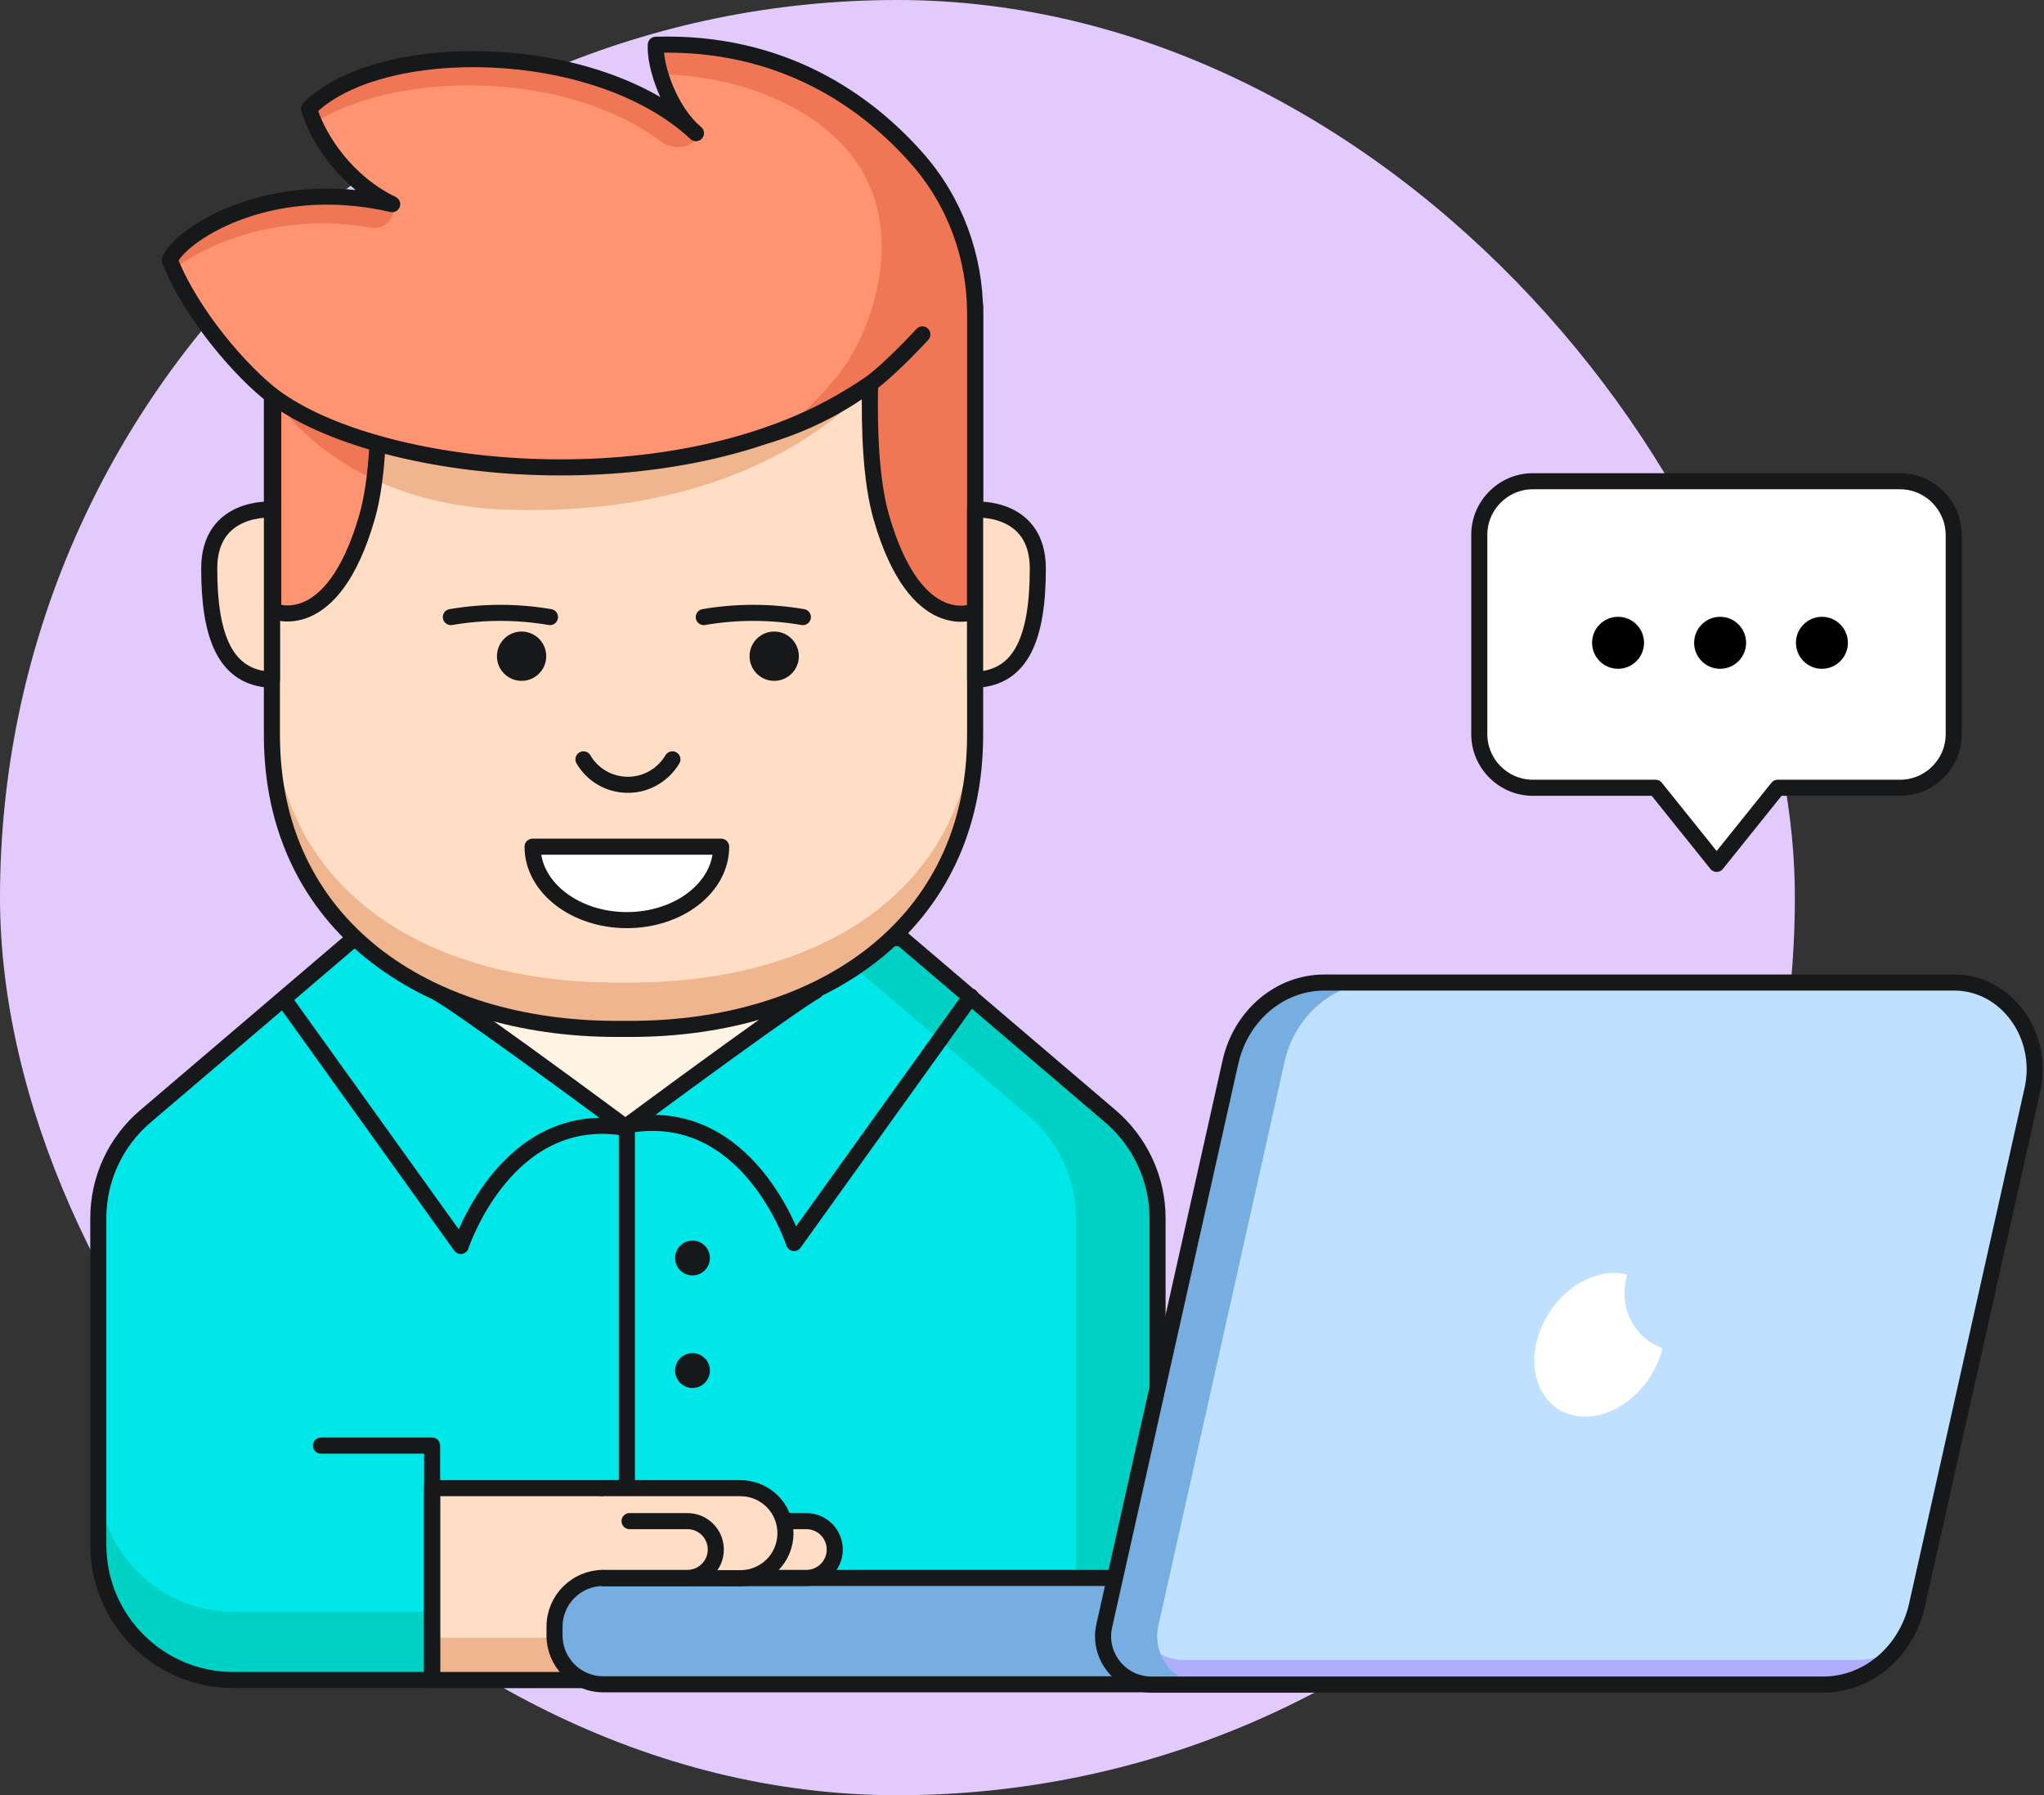 <svg viewBox="0 0 763 670"><rect x="0" y="0" width="763" height="670" fill="#333333" stroke="none"/><g fill="none" fill-rule="evenodd"><rect width="670" height="670" fill="#E2CBFC" fill-rule="nonzero" rx="335"/><path fill="#FF901B" fill-rule="nonzero" d="M432 627H87.1c-27.8 0-50.4-22.6-50.4-50.4v-122c0-14.6 6.4-28.5 17.6-38l78-66.5h204.2l78 66.5c11.1 9.5 17.6 23.4 17.6 38V627h-.1Z"/><path fill="#00E7E9" fill-rule="nonzero" d="M432 627H87.1c-27.8 0-50.4-22.6-50.4-50.4v-122c0-14.6 6.4-28.5 17.6-38l78-66.5h204.2l78 66.5c11.1 9.5 17.6 23.4 17.6 38V627h-.1Z"/><path fill="#00D1C5" fill-rule="nonzero" d="M36.7 551.1v25.5c0 27.8 22.6 50.4 50.4 50.4H432v-25.5H87.1c-27.8 0-50.4-22.6-50.4-50.4Zm377.7-134.6-78-66.5H306l78 66.5c11.1 9.5 17.6 23.4 17.6 38V627H432V454.6c0-14.7-6.4-28.6-17.6-38.1Z"/><path fill="#FFF4E4" fill-rule="nonzero" d="m164 371 70 50 70-50z"/><path stroke="#171819" stroke-linecap="round" stroke-linejoin="round" stroke-width="6" d="M432 627H87.1c-27.8 0-50.4-22.6-50.4-50.4v-122c0-14.6 6.4-28.5 17.6-38l78-66.5h204.2l78 66.5c11.1 9.5 17.6 23.4 17.6 38V627h-.1Z"/><path fill="#FFDEC5" fill-rule="nonzero" d="M161.3 555.4h78.4V627h-78.4z"/><path fill="#EFB58E" fill-rule="nonzero" d="M161.3 611.2h78.4V627h-78.4z"/><path stroke="#171819" stroke-linecap="round" stroke-linejoin="round" stroke-width="6" d="M161.3 555.4h78.4V627h-78.4zM106 373l66 92s17-52 62-44c-65-48-70-50-70-50m198.4.9-66 92s-17-52-62-44c65-48 70-50 70-50M234 421v167.9"/><circle cx="258.5" cy="469.5" r="6.5" fill="#171819" fill-rule="nonzero"/><circle cx="258.5" cy="511.5" r="6.5" fill="#171819" fill-rule="nonzero"/><path fill="#76AEE2" fill-rule="nonzero" d="M487.8 628.6H225.2c-10.1 0-18.2-8.2-18.2-18.2v-3.3c0-10.1 8.2-18.2 18.2-18.2H506v21.5c0 10.1-8.2 18.2-18.2 18.2Z"/><path stroke="#171819" stroke-linecap="round" stroke-linejoin="round" stroke-width="6" d="M487.8 628.6H225.2c-10.1 0-18.2-8.2-18.2-18.2v-3.3c0-10.1 8.2-18.2 18.2-18.2H506v21.5c0 10.1-8.2 18.2-18.2 18.2Z"/><path fill="#FFF4E4" fill-rule="nonzero" d="M680.6 628.7H429.8c-11.5 0-20.1-10.7-17.6-21.9l47.1-210.4c3.9-17.4 18.4-29.7 35-29.7h235.2c19.4 0 33.7 19.6 29.2 39.9L715.6 599c-3.9 17.4-18.4 29.7-35 29.7Z"/><path fill="#BFE0FF" fill-rule="nonzero" d="M680.6 628.7H429.8c-11.5 0-20.1-10.7-17.6-21.9l47.1-210.4c3.9-17.4 18.4-29.7 35-29.7h235.2c19.4 0 33.7 19.6 29.2 39.9L715.6 599c-3.9 17.4-18.4 29.7-35 29.7Z"/><path fill="#B0AEFA" fill-rule="nonzero" d="M692.6 619.5H441.7c-11.5 0-20.1-10.7-17.6-21.9l47.1-210.4c1.5-6.6 4.5-12.5 8.6-17.3-10.1 4.8-17.8 14.4-20.5 26.4l-47.1 210.4c-2.5 11.2 6 21.9 17.6 21.9h250.8c10.3 0 19.8-4.7 26.4-12.4-4.4 2.1-9.3 3.3-14.4 3.3Z"/><path fill="#76AEE2" fill-rule="nonzero" d="m432.4 606.7 47.1-210.4c3.9-17.4 18.4-29.7 35-29.7h-20.2c-16.6 0-31.1 12.3-35 29.7l-47.1 210.4c-2.5 11.2 6 21.901 17.6 21.901H450C438.5 628.7 429.9 618 432.4 606.7Z"/><path stroke="#171819" stroke-linecap="round" stroke-linejoin="round" stroke-width="6" d="M680.6 628.7H429.8c-11.5 0-20.1-10.7-17.6-21.9l47.1-210.4c3.9-17.4 18.4-29.7 35-29.7h235.2c19.4 0 33.7 19.6 29.2 39.9L715.6 599c-3.9 17.4-18.4 29.7-35 29.7Z"/><path fill="#FFF" fill-rule="nonzero" d="M606.5 480.4c.1-1.6.5-3.2.9-4.7-1.8-.5-3.7-.7-5.6-.6-13.2.5-26 12.8-28.6 27.6-2.6 14.8 6 26.4 19.2 26 12.6-.4 24.8-11.7 28.2-25.5-9.1-3.3-15.1-12.4-14.1-22.8Z"/><path fill="#FFDEC5" fill-rule="nonzero" d="M286.5 567.7H301c5.9 0 10.6 4.8 10.6 10.6 0 5.9-4.8 10.6-10.6 10.6h-31.4"/><path stroke="#171819" stroke-linecap="round" stroke-linejoin="round" stroke-width="6" d="M282 567.7h19c5.9 0 10.6 4.8 10.6 10.6h0c0 5.9-4.8 10.6-10.6 10.6h-31.4"/><path fill="#FFDEC5" fill-rule="nonzero" d="M225 555.4h51.4c9.3 0 16.8 7.5 16.8 16.8s-7.5 16.8-16.8 16.8h-51.2"/><path stroke="#171819" stroke-linecap="round" stroke-linejoin="round" stroke-width="6" d="M225 555.4h51.4c9.3 0 16.8 7.5 16.8 16.8h0c0 9.3-7.5 16.8-16.8 16.8h-51.2"/><path stroke="#171819" stroke-linecap="round" stroke-linejoin="round" stroke-width="6" d="M235 567.7h21.6c5.9 0 10.6 4.8 10.6 10.6h0c0 5.9-4.8 10.6-10.6 10.6h-31.4m-105.4-49.4h41.5V627"/><g transform="translate(63.4 16.639)"><path fill="#FFDEC5" fill-rule="nonzero" d="M171.9 367.361h-5.1c-71.1 0-128.7-38.6-128.7-109.7V97.561h262.5V257.661c0 71.1-57.6 109.7-128.7 109.7Z"/><path fill="#EFB58E" fill-rule="nonzero" d="M38.6 131.261s23.2 40 86.9 42.3c97.4 3.4 135.9-46.9 135.9-46.9l-222.8 4.6Zm133.3 218.8h-5.1c-71.1 0-128.7-34.6-128.7-105.7v13.3c0 71.1 57.6 109.7 128.7 109.7h5.1c71.1 0 128.7-38.6 128.7-109.7v-13.3c0 71.1-57.6 105.7-128.7 105.7Z"/><path stroke="#171819" stroke-linecap="round" stroke-linejoin="round" stroke-width="6" d="M171.9 367.361h-5.1c-71.1 0-128.7-38.6-128.7-109.7V97.561h262.5V257.661c0 71.1-57.6 109.7-128.7 109.7Z"/><path fill="#FF9472" fill-rule="nonzero" d="M73.6 176.361c-13 45-35 35-35 35V91.361h37s6.3 56.2-2 85Z"/><path fill="#EF7756" fill-rule="nonzero" d="M76.4 162.361c1.3-10 1.6-21.4 1.5-31.9l-39.3.8s10.8 18.6 37.8 31.1Z"/><path stroke="#171819" stroke-linecap="round" stroke-linejoin="round" stroke-width="6" d="M73.6 176.361c-13 45-35 35-35 35V91.361h37s6.3 56.2-2 85Z"/><path fill="#FF9472" fill-rule="nonzero" d="M268.2 31.661c-19-17.2-47.3-32.7-86.8-31.6-.5 7.8 5 24.7 15 33-37.6-35-118.5-35.3-144.5-9.1 3.8 12.1 14.5 27.6 31.1 35.6-47.3-10.9-80.3 12.6-83 21 8.3 20.7 27.1 42 38.6 50.7 38.8 29.1 145.9 40.4 212.3 1.9 3.8-2.2 7.3-4.4 10.5-6.5-.4 16.9.3 36.3 4.2 49.8 13 45 35 35 35 35v-106.1c0-28-11.6-54.9-32.4-73.7Z"/><g fill="#EF7756" fill-rule="nonzero"><path d="M196.4 33.161c-2.4-3.4-8.8-6.2-19.1-13.3-41.1-21.3-103.2-18.3-125.4 4.1.5 1.7 1.2 3.5 2 5.3 29.6-19.1 92.9-20.4 129.2 6.8 4.7 3.5 13.3 3 13.3-2.9Zm-113 28c0-.7-.2-1.2-.4-1.6-1.9-.4-8.8-1.1-23.4-2.8-34.5-.3-57.4 16.9-59.6 23.9.4 1.1.9 2.2 1.4 3.3 11.6-9.3 39.8-21.7 73.8-15.6 4.4.7 8.5-2.7 8.2-7.2Z"/><path d="M268.2 31.661c-19-17.2-47.3-32.7-86.8-31.6-.2 2.8.4 6.7 1.7 11 28.3.6 52.9 10.8 67.3 25.6 28 28.8 11.4 71.4-.9 86.6-14.9 18.4-23.9 21.5-23.9 21.5s29.7-8.5 35.7-18.2c-5 26.2 7.4 81.7 34.1 85.7 3.2 0 5.2-.9 5.2-.9v-106c0-28-11.6-54.9-32.4-73.7Z"/></g><path stroke="#171819" stroke-linecap="round" stroke-linejoin="round" stroke-width="6" d="M278.8 42.361c-18.5-20.9-49.8-43.7-97.4-42.3-.5 7.8 5 24.7 15 33-37.6-35-118.5-35.3-144.5-9.1 3.8 12.1 14.5 27.6 31.1 35.6-47.3-10.9-80.3 12.6-83 21 8.3 20.7 27.1 42 38.6 50.7 38.8 29.1 145.9 40.4 212.3 1.9 3.8-2.2 7.3-4.4 10.5-6.5-.4 16.9.3 36.3 4.2 49.8 13 45 35 35 35 35v-111.1c0-21.3-7.6-42-21.8-58Z"/><path stroke="#171819" stroke-linecap="round" stroke-linejoin="round" stroke-width="6" d="M280.9 108.161s-11.4 12.5-19.6 18.5c-8.5 6.2-21 13.9-37.9 19m-118.5 68c12.2-2.1 24.8-2.1 37 0"/><circle cx="131.3" cy="228.261" r="9.2" fill="#171819" fill-rule="nonzero"/><path stroke="#171819" stroke-linecap="round" stroke-linejoin="round" stroke-width="6" d="M199.3 213.661c12.2-2.1 24.8-2.1 37 0"/><circle cx="225.6" cy="228.261" r="9.2" fill="#171819" fill-rule="nonzero"/><path stroke="#171819" stroke-linecap="round" stroke-linejoin="round" stroke-width="6" d="M154.4 266.761c3.3 5.7 9.5 9.5 16.6 9.5 7 0 13.2-3.8 16.6-9.5"/><path fill="#FFF" fill-rule="nonzero" d="M205.8 299.361c0 15.2-15.8 27.4-35.2 27.4-19.4 0-35.2-12.3-35.2-27.4h70.4Z"/><path stroke="#171819" stroke-linecap="round" stroke-linejoin="round" stroke-width="6" d="M205.8 299.361c0 15.2-15.8 27.4-35.2 27.4-19.4 0-35.2-12.3-35.2-27.4h70.4Z"/><path fill="#FFDEC5" fill-rule="nonzero" d="M38.1 173.561s-23.4-1.7-23.4 22c0 25.3 5.9 40.9 23.4 41.5v-63.5Z"/><path stroke="#171819" stroke-linecap="round" stroke-linejoin="round" stroke-width="6" d="M38.1 173.561s-23.4-1.7-23.4 22c0 25.3 5.9 40.9 23.4 41.5v-63.5Z"/><path fill="#FFDEC5" fill-rule="nonzero" d="M300.6 173.561s23.4-1.7 23.4 22c0 25.3-5.9 40.9-23.4 41.5v-63.5Z"/><path stroke="#171819" stroke-linecap="round" stroke-linejoin="round" stroke-width="6" d="M300.6 173.561s23.4-1.7 23.4 22c0 25.3-5.9 40.9-23.4 41.5v-63.5Z"/></g><path fill="#FFF" fill-rule="nonzero" d="M709.2 179.6h-137c-11 0-20 9-20 20V274c0 11 9 20 20 20H618l22.8 28.4 22.8-28.4h45.7c11 0 20-9 20-20v-74.4c-.1-11-9-20-20.1-20Z"/><path stroke="#171819" stroke-linecap="round" stroke-linejoin="round" stroke-width="6" d="M709.2 179.6h-137c-11 0-20 9-20 20V274c0 11 9 20 20 20H618l22.8 28.4 22.8-28.4h45.7c11 0 20-9 20-20v-74.4c-.1-11-9-20-20.1-20Z"/><g fill="#000" fill-rule="nonzero" transform="translate(594.3 230.2)"><circle cx="9.7" cy="9.7" r="9.7"/><circle cx="85.8" cy="9.7" r="9.7"/><circle cx="47.8" cy="9.7" r="9.7"/></g></g></svg>
